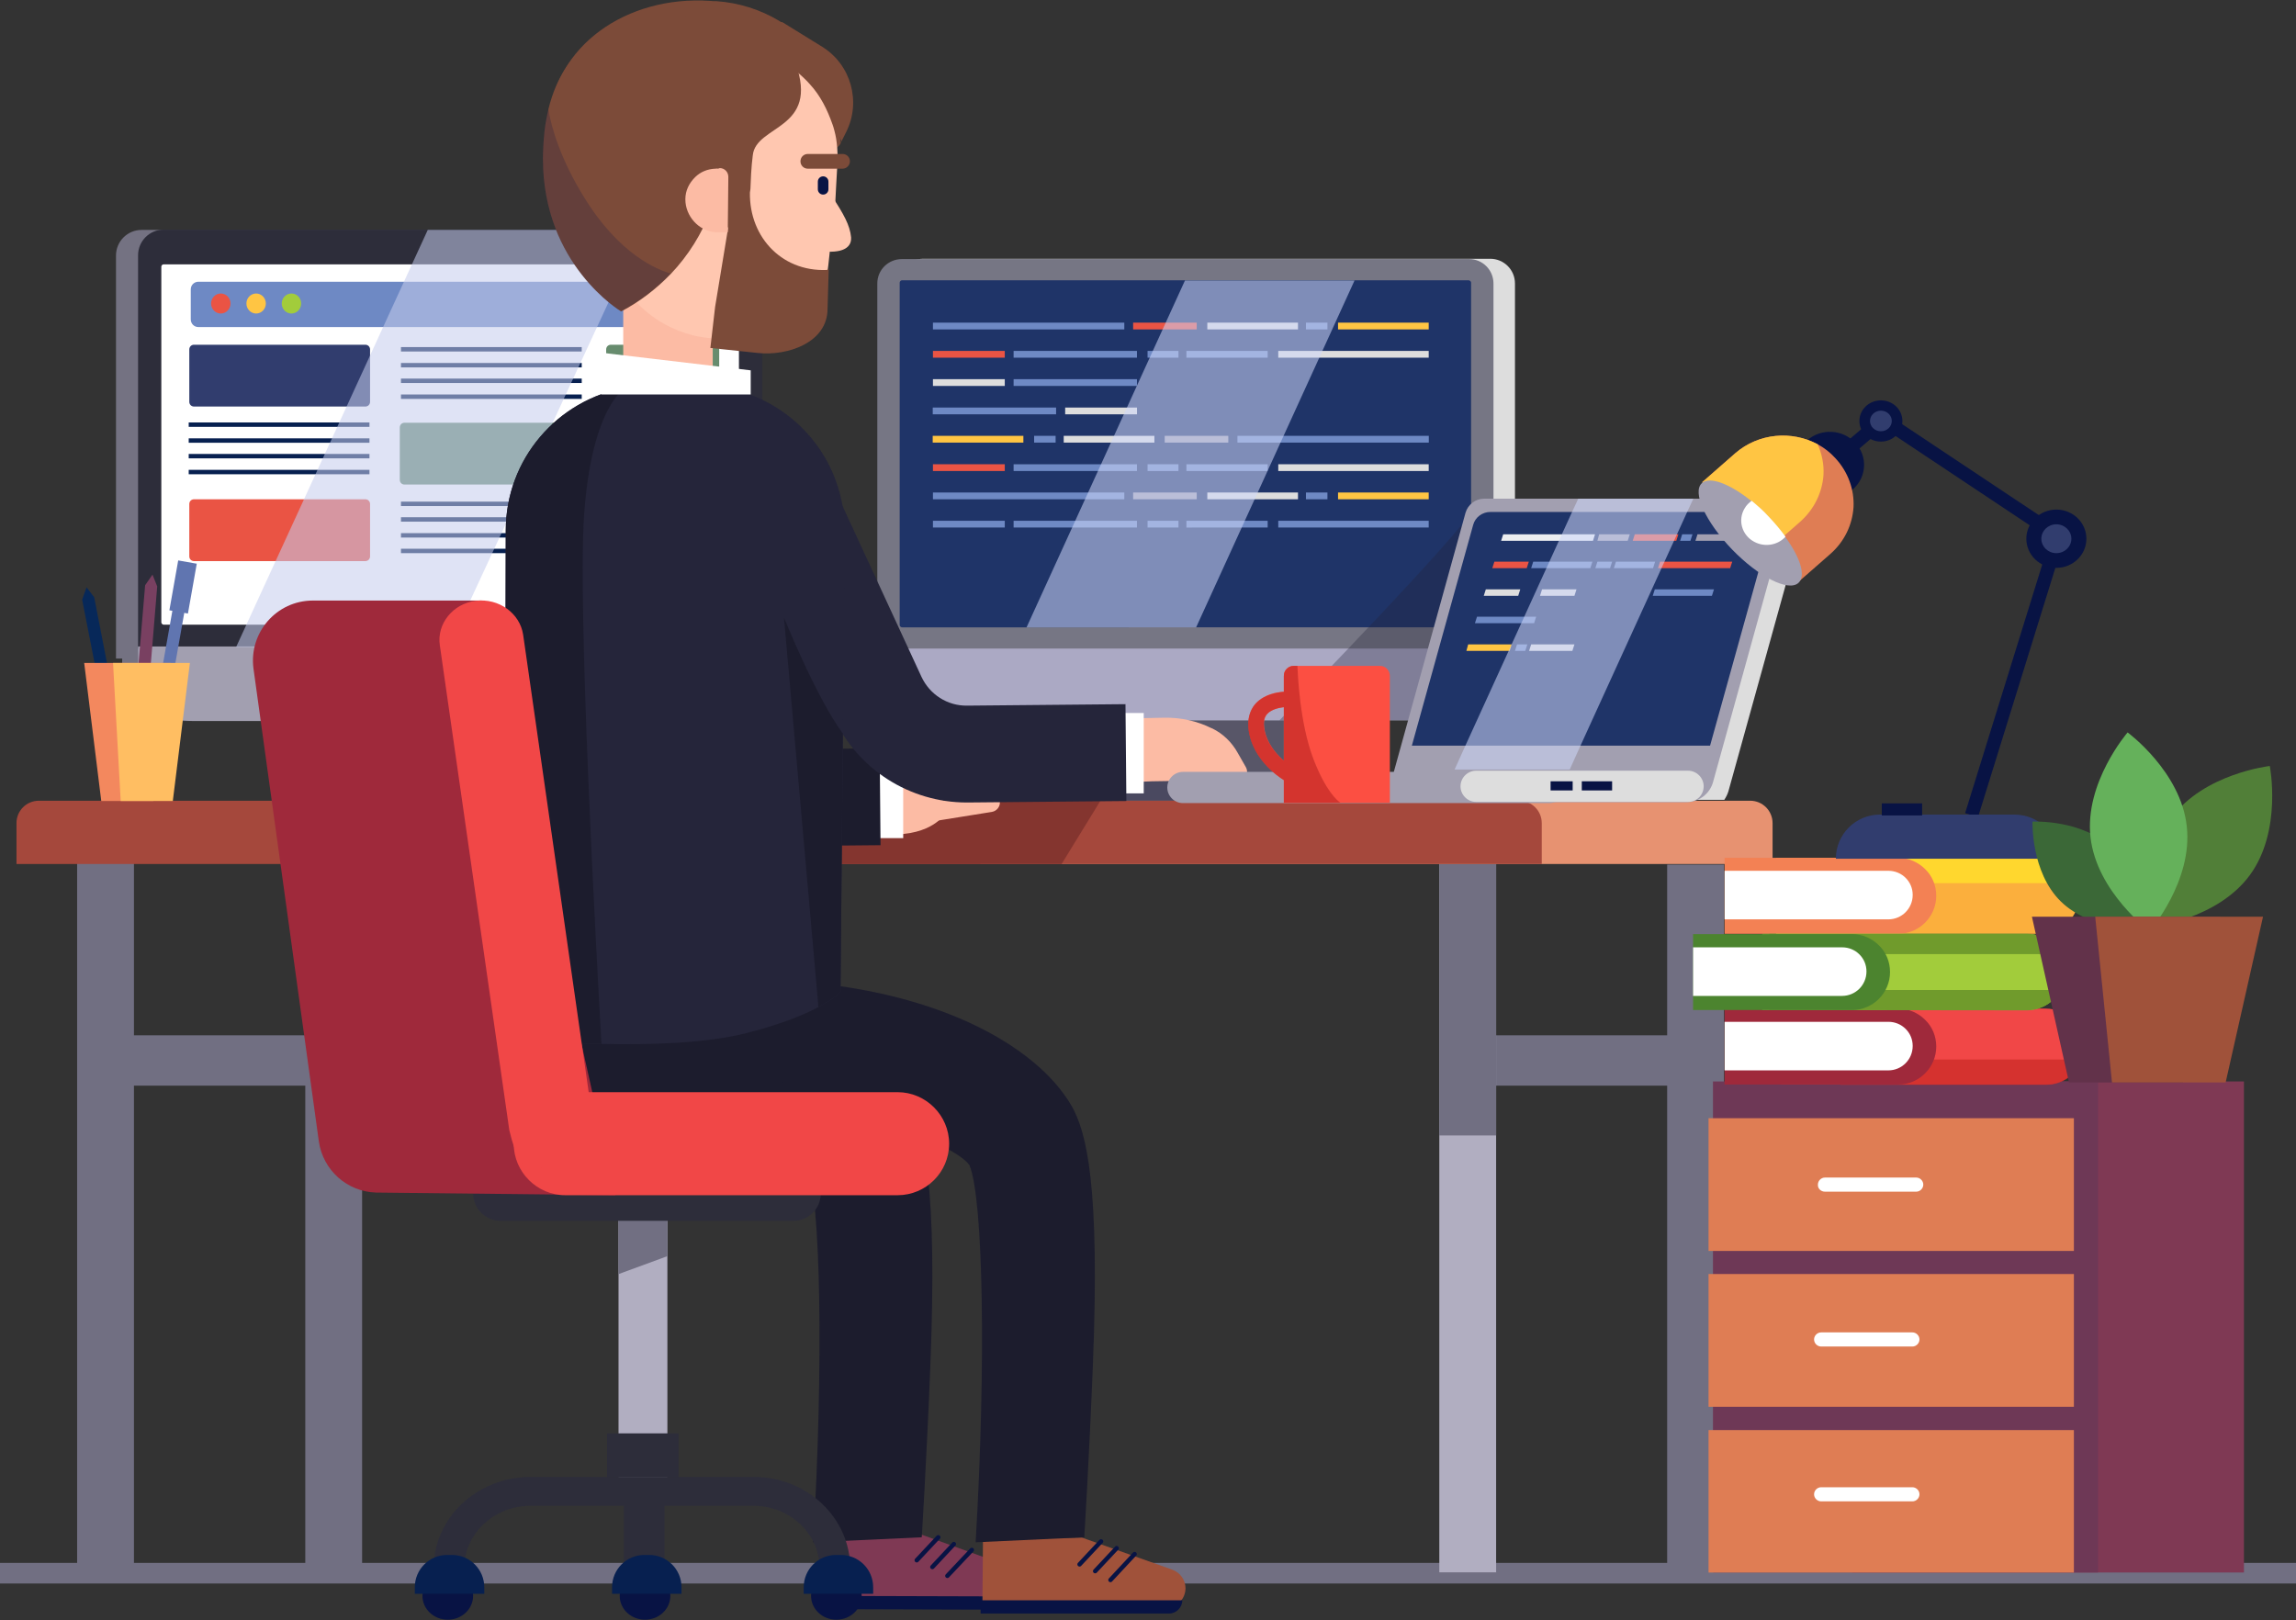 <svg id="coder" xmlns="http://www.w3.org/2000/svg" viewBox="0 0 779.9 550.3">
  <rect x="0" y="0" width="779.9" height="550.3" fill="#333333" stroke="none"/>
  <style>
    .sa1{fill:#072050}.sa2{fill:#747282}.sa3{fill:#2d2d3a}.sa4{fill:#fff}.sa5{fill:#a29fb0}.sa6{fill:#6e89c4}.sa7{fill:#ea5444}.sa8{fill:#ffc543}.sa9{fill:#a2cc3b}.sa10{fill:#313d6e}.sa11{fill:#678c6e}.sa13{fill:#7c4b39}.sa14{fill:#fcbba4}.sa15{fill:#ffc7b0}.sa16{fill:#081344}.sa18{fill:#716f82}.sa19{fill:#b1aec1}.sa21{fill:#ddd}.sa23{fill:#1f3468}.sa29{fill:#7f3954}.sa31{fill:#df7d54}.sa32{fill:none;stroke:#081344;stroke-width:1.493;stroke-linecap:round;stroke-miterlimit:10}.sa33{fill:#1c1c2d}.sa34{fill:#a0523a}.sa35{fill:#25253a}.sa36{fill:#9f293b}.sa37{fill:#f14747}.sa40{opacity:.55;fill:#cdd6f9}.sa42{opacity:.79;fill:#ce2d29}.sa43{fill:#6075b0}.sa51{fill:#709b2c}
  </style>
  <path fill="none" stroke="#716f82" stroke-width="7" stroke-miterlimit="10" d="M0 534.4h779.9"/>
  <path transform="rotate(-180 145.944 202.453)" class="sa1" d="M112.9 131.3H179v142.2h-66.1z"/>
  <path class="sa2" d="M39.4 223.7h212V86.8c0-4.8-3.9-8.7-8.7-8.7H48.1c-4.8 0-8.7 3.9-8.7 8.7v136.9z"/>
  <path class="sa2" d="M59.8 244.9h175.4c10.1 0 18.3-8.2 18.3-18.3v-7h-212v7c0 10.1 8.2 18.3 18.3 18.3z"/>
  <path class="sa3" d="M258.9 86.7v136.9l-52-.8-54.5-.9-17.2-.3-55-.9-33.3-.5V86.7c0-4.8 3.9-8.7 8.7-8.7h194.7c4.7.1 8.6 4 8.6 8.7z"/>
  <path class="sa4" d="M54.8 90.6v120.8c0 .4.4.8.8.8h194.6c.4 0 .8-.4.8-.8V90.6c0-.4-.4-.8-.8-.8H55.6c-.5 0-.8.4-.8.8z"/>
  <path class="sa5" d="M65.2 244.9h175.4c10.1 0 18.3-8.2 18.3-18.3v-7h-212v7c0 10.1 8.2 18.3 18.3 18.3zM111.2 274.1h88.6c2.7 0 4.9-2.2 4.9-4.9s-2.2-4.9-4.9-4.9h-88.6c-2.7 0-4.9 2.2-4.9 4.9s2.2 4.9 4.9 4.9z"/>
  <path class="sa6" d="M241.7 111.1H67.4c-1.5 0-2.6-1.2-2.6-2.6V98.3c0-1.5 1.2-2.6 2.6-2.6h174.3c1.5 0 2.6 1.2 2.6 2.6v10.2c0 1.4-1.2 2.6-2.6 2.6z"/>
  <ellipse class="sa7" cx="75" cy="103.1" rx="3.3" ry="3.4"/>
  <ellipse class="sa8" cx="87" cy="103.1" rx="3.3" ry="3.4"/>
  <ellipse class="sa9" cx="99" cy="103.1" rx="3.3" ry="3.4"/>
  <path class="sa10" d="M124.1 138.1H65.9c-.9 0-1.6-.7-1.6-1.6v-17.8c0-.9.7-1.6 1.6-1.6h58.2c.9 0 1.6.7 1.6 1.6v17.8c0 .9-.7 1.6-1.6 1.6z"/>
  <path class="sa11" d="M195.6 164.6h-58.2c-.9 0-1.6-.7-1.6-1.6v-17.8c0-.9.7-1.6 1.6-1.6h58.2c.9 0 1.6.7 1.6 1.6V163c0 .9-.7 1.6-1.6 1.6zM242.7 138.1h-35.2c-.9 0-1.6-.7-1.6-1.6v-17.8c0-.9.7-1.6 1.6-1.6h35.2c.9 0 1.6.7 1.6 1.6v17.8c0 .9-.7 1.6-1.6 1.6z"/>
  <path class="sa7" d="M242.7 165h-35.2c-.9 0-1.6-.7-1.6-1.6v-17.8c0-.9.7-1.6 1.6-1.6h35.2c.9 0 1.6.7 1.6 1.6v17.8c0 .9-.7 1.6-1.6 1.6z"/>
  <path class="sa1" d="M136.2 134h61.4v1.5h-61.4zM136.2 128.6h61.4v1.5h-61.4zM136.2 123.3h61.4v1.5h-61.4zM136.2 117.9h61.4v1.5h-61.4z"/>
  <path class="sa7" d="M124.1 190.6H65.9c-.9 0-1.6-.7-1.6-1.6v-17.8c0-.9.7-1.6 1.6-1.6h58.2c.9 0 1.6.7 1.6 1.6V189c0 .9-.7 1.6-1.6 1.6z"/>
  <g>
    <path class="sa1" d="M136.2 186.4h61.4v1.5h-61.4zM136.2 181.1h61.4v1.5h-61.4zM136.2 175.7h61.4v1.5h-61.4zM136.2 170.4h61.4v1.5h-61.4z"/>
  </g>
  <g>
    <path class="sa1" d="M64.1 159.6h61.4v1.5H64.1zM64.1 154.2h61.4v1.5H64.1zM64.1 148.9h61.4v1.5H64.1zM64.1 143.5h61.4v1.5H64.1z"/>
  </g>
  <path opacity=".55" fill="#c5cbed" d="M218.1 78.1l-65.7 141.7H80.2l65.1-141.7z"/>
  <g>
    <path class="sa13" d="M265.7 7.5l13.6 8.4c9.8 6.1 13.3 18.7 8.1 29l-1.6 3.2c.5-.5-20.8-40.4-20.8-40.4"/>
    <path class="sa14" d="M230.4 137.4h-7c-6.4 0-11.7-5.3-11.7-11.7v-33c0-6.4 5.3-11.7 11.7-11.7h7c6.4 0 11.7 5.3 11.7 11.7v33c0 6.4-5.3 11.7-11.7 11.7z"/>
    <path class="sa13" d="M285.6 48.2c.3 2.7-12.1 7.2-12.3 10l2 5.6c-15.3-5.5-1.8 2.9-1.8 2.9-4.5 13.5-3 20.9-15.9 26.1-6.5 2.6-13.6 3.7-21 3.2-9.9-.7-18.7 2.4-25.9-1-1.5-.7-2.9-1.7-4.2-3-2.5-2.5-4.8-5.3-6.7-8.3l-2.1-3.6c-3.9-7.6-11.9-29.7-11.3-38.8 1.8-25.7 26.4-42.9 54.8-41 .7.1 1.4.1 2.2.1 15.3 1.1 28.4 9.2 36.4 21 .4.6.8 1.3 1.2 1.9 2.3 3.7 3.5 19.8 3.5 19.8.5 1.6.8 3.3 1.1 5.1z"/>
    <path class="sa15" d="M284.4 56.4l-.4 7.1-.6 11.7-1 4.1c-.1 1.8-1 11.5-1.4 13.3-3.2 16.6-14.1 20.1-31 22.2-.5.1-1 .1-1.5.1-1.8.2-3.6.2-5.5.1-1.8-.1-3.6-.3-5.3-.6-3.4-.6-6.6-1.7-9.6-3.1-7.5-3.5-13.6-9.3-17.6-16.3-3-5.3-4.8-11.4-5-17.8v-1.3-3.2l.2-3.3.6-11.5v-.1l.1-2.1.1-1.7.1-1.5v-.4c.2-2.7.7-5.2 1.5-7.7.5-1.7 1.2-3.4 1.9-5 .1-.3.2-.5.3-.7.6-1.3 1.3-2.6 2-3.9 2.8-4.8 6.7-8.9 11.2-12 .9-.6 1.8-1.3 2.8-1.8 6.6-3.9 14.3-5.9 22.5-5.5 6.8.4 11.8 2.4 17.3 5.7 3.3 2 6.3 4.4 8.9 7.3 3.7 4 6 8.7 7.8 13.8l.3.9c.5 1.7.9 3.4 1.1 5.2.3 2.4.4 5.2.2 8z"/>
    <path class="sa13" d="M270.2 21.4c8.3 22.8-13.5 20.9-14.5 31.4-.1 1.2-.5 2.9-.8 11.5l-1.7 5.4c-.5 1.7-2 2.8-3.8 2.8-2.2 0-3.9-1.8-3.9-3.9v-.1l.2-8.5-4.2 11.3c-3.1 8.1-7.7 15.5-13.6 21.7-4.9 5.1-10.6 9.5-16.9 12.8 0 0-26.6-15.8-26.6-51.9 0-2.9.2-5.9.5-9 .3-2.8.8-5.4 1.4-7.9 11-44.8 66.1-29.5 71.4-27.5 5.5 2 12.5 11.9 12.5 11.9z"/>
    <path class="sa15" d="M289.1 80.6v.6c-.1 2.5-2.2 4.4-7.5 4.3l.7-19.3c4.3 6.5 6.4 10.3 6.8 14.4z"/>
    <path class="sa13" d="M286.2 57.3h-11.8c-1.4 0-2.5-1.1-2.5-2.5s1.1-2.5 2.5-2.5h11.8c1.4 0 2.5 1.1 2.5 2.5 0 1.3-1.1 2.5-2.5 2.5z"/>
    <path class="sa16" d="M279.6 66.1c-1 0-1.8-.8-1.8-1.8v-2.6c0-1 .8-1.8 1.8-1.8s1.8.8 1.8 1.8v2.6c0 1-.8 1.8-1.8 1.8z"/>
    <path d="M227.8 92.9c-4.9 5.1-10.6 9.5-16.9 12.8 0 0-26.6-15.8-26.6-51.9 0-2.9.2-5.9.5-9 .3-2.8.8-5.4 1.4-7.9 1.2 6.9 4.3 17.3 12.2 30.1 12 19.6 25.1 24.7 29.4 25.9z" opacity=".2" fill="#081344"/>
    <path class="sa13" d="M281.5 91.4l-.4 13.5c0 11.5-13.6 16.1-23.7 15l-16.1-1.7 1.6-13.9 4.4-26.7-7.1-19.9 14.6 6.1c-1.1 15.8 10.2 28.6 26.1 27.9l.6-.3z"/>
    <path class="sa14" d="M244.5 57.1c1.6 0 2.9 1.3 2.9 3l-.1 10-.1 8.8h-4.1c-5.8-.4-10.3-5.5-10.3-11.2 0-3 1.3-5.5 3.3-7.5 1.8-1.8 4.2-2.8 6.9-2.9.3 0 .6-.1.9 0l.6-.2z"/>
    <path transform="rotate(-180 187.378 358.85)" class="sa16" d="M141.1 350.3h92.6v17.1h-92.6z"/>
    <path class="sa10" d="M109.5 509.6v6.5"/>
    <path transform="rotate(-180 537.567 360.292)" class="sa18" d="M495.2 351.8H580v17.1h-84.8z"/>
    <path class="sa18" d="M566.3 293.7h19.3v240.5h-19.3z"/>
    <path class="sa19" d="M488.9 292.2h19.3v241.9h-19.3z"/>
    <path class="sa18" d="M488.9 282.5h19.3v103.2h-19.3z"/>
    <path transform="rotate(-180 74.9 360.292)" class="sa18" d="M32.5 351.8h84.8v17.1H32.5z"/>
    <path class="sa18" d="M103.7 293.7H123v240.5h-19.3zM26.2 292.2h19.3v241.9H26.2z"/>
    <path fill="#585668" d="M383.1 132.2h63.7v137h-63.7z"/>
    <path class="sa21" d="M514.5 224.1H305.2V96.3c0-4.6 3.7-8.4 8.4-8.4h192.6c4.6 0 8.4 3.7 8.4 8.4v127.8z"/>
    <path class="sa21" d="M494.9 244.6h-174c-9.7 0-17.6-7.9-17.6-17.6v-6.8h209.3v6.8c-.1 9.7-8 17.6-17.7 17.6z"/>
    <path d="M507.3 96.3v127.8H298V96.3c0-4.6 3.7-8.3 8.4-8.3H499c4.6 0 8.3 3.7 8.3 8.3z" fill="#767684"/>
    <path class="sa23" d="M499.7 96v116.3c0 .4-.4.8-.8.8H306.4c-.4 0-.8-.4-.8-.8V96c0-.4.4-.8.8-.8h192.5c.4.1.8.4.8.8z"/>
    <path d="M507.3 220.2v6.8c0 7.1-4.2 13.2-10.2 16-2.3 1.1-4.8 1.7-7.5 1.7h-174c-9.7 0-17.6-7.9-17.6-17.6v-6.8h209.3z" fill="#aba9c4"/>
    <g id="monitor-one-code">
      <path class="sa6" d="M316.9 109.6h65v2.3h-65z"/>
      <path class="sa21" d="M410.1 109.6h30.8v2.3h-30.8z"/>
      <path class="sa8" d="M454.5 109.6h30.8v2.3h-30.8z"/>
      <path class="sa6" d="M443.6 109.6h7.3v2.3h-7.3z"/>
      <path class="sa7" d="M384.9 109.6h21.6v2.3h-21.6z"/>
      <path class="sa6" d="M316.9 167.3h65v2.3h-65z"/>
      <path class="sa21" d="M410.1 167.3h30.8v2.3h-30.8z"/>
      <path class="sa8" d="M454.5 167.3h30.8v2.3h-30.8z"/>
      <path class="sa6" d="M443.6 167.3h7.3v2.3h-7.3z"/>
      <path class="sa5" d="M384.9 167.3h21.6v2.3h-21.6z"/>
      <g>
        <path transform="rotate(-180 452.815 149.174)" class="sa6" d="M420.3 148h65v2.3h-65z"/>
        <path transform="rotate(-180 376.711 149.174)" class="sa21" d="M361.3 148h30.8v2.3h-30.8z"/>
        <path transform="rotate(-180 332.259 149.174)" class="sa8" d="M316.9 148h30.8v2.3h-30.8z"/>
        <path transform="rotate(-180 354.935 149.174)" class="sa6" d="M351.3 148h7.3v2.3h-7.3z"/>
        <path transform="rotate(-180 406.462 149.174)" class="sa5" d="M395.7 148h21.6v2.3h-21.6z"/>
      </g>
      <g>
        <path class="sa7" d="M316.9 119.2h24.4v2.3h-24.4z"/>
        <path class="sa6" d="M389.8 119.2h10.5v2.3h-10.5z"/>
        <path class="sa21" d="M434.2 119.2h51.1v2.3h-51.1z"/>
        <path class="sa6" d="M403 119.2h27.6v2.3H403zM344.3 119.2h41.9v2.3h-41.9z"/>
      </g>
      <g>
        <path class="sa6" d="M316.9 176.9h24.4v2.3h-24.4zM389.8 176.9h10.5v2.3h-10.5zM434.2 176.9h51.1v2.3h-51.1zM403 176.9h27.6v2.3H403zM344.3 176.9h41.9v2.3h-41.9z"/>
      </g>
      <g>
        <path class="sa7" d="M316.9 157.7h24.4v2.3h-24.4z"/>
        <path class="sa6" d="M389.8 157.7h10.5v2.3h-10.5z"/>
        <path class="sa21" d="M434.2 157.7h51.1v2.3h-51.1z"/>
        <path class="sa6" d="M403 157.7h27.6v2.3H403zM344.3 157.7h41.9v2.3h-41.9z"/>
      </g>
      <g>
        <path class="sa21" d="M316.9 128.8h24.4v2.3h-24.4z"/>
        <path class="sa6" d="M344.3 128.8h41.9v2.3h-41.9z"/>
      </g>
      <g>
        <path transform="rotate(-180 374.007 139.57)" class="sa21" d="M361.8 138.4h24.4v2.3h-24.4z"/>
        <path transform="rotate(-180 337.816 139.57)" class="sa6" d="M316.9 138.4h41.9v2.3h-41.9z"/>
      </g>
    </g>
    <path d="M445.3 272.7H360c-2.6 0-4.7-2.1-4.7-4.7s2.1-4.7 4.7-4.7h85.3c2.6 0 4.7 2.1 4.7 4.7.1 2.6-2 4.7-4.7 4.7z" fill="#4a4960"/>
    <path d="M602.1 293.5H333v-13.9c0-4.2 3.4-7.6 7.6-7.6h253.9c4.2 0 7.6 3.4 7.6 7.6v13.9z" fill="#e79271"/>
    <g>
      <path d="M523.7 279.6v13.9H5.6v-13.9c0-4.2 3.4-7.6 7.6-7.6H516c4.3 0 7.7 3.4 7.7 7.6z" fill="#a5483c"/>
      <path d="M373.8 272c-4.1 6.7-9 14.7-13.2 21.5H233.8l1.7-21.5h138.3z" fill="#84352f"/>
    </g>
    <g>
      <path transform="rotate(-180 695.61 450.73)" class="sa29" d="M629 367.3h133.1v166.8H629z"/>
      <path transform="rotate(-180 647.279 450.73)" fill="#6e3856" d="M581.9 367.3h130.8v166.8H581.9z"/>
      <path transform="rotate(-180 642.426 402.37)" class="sa31" d="M580.4 379.8h124.1v45.1H580.4z"/>
      <path transform="rotate(-180 642.426 455.335)" class="sa31" d="M580.4 432.8h124.1v45.1H580.4z"/>
      <path transform="rotate(-180 642.426 509.94)" class="sa31" d="M580.4 485.7h124.1v48.4H580.4z"/>
      <g>
        <path class="sa4" d="M619.9 404.8h31c1.3 0 2.4-1.1 2.4-2.4 0-1.3-1.1-2.4-2.4-2.4h-31c-1.3 0-2.4 1.1-2.4 2.4-.1 1.3 1 2.4 2.4 2.4zM618.6 457.4h31c1.3 0 2.4-1.1 2.4-2.4 0-1.3-1.1-2.4-2.4-2.4h-31c-1.3 0-2.4 1.1-2.4 2.4 0 1.3 1.1 2.4 2.4 2.4zM618.6 510h31c1.3 0 2.4-1.1 2.4-2.4 0-1.3-1.1-2.4-2.4-2.4h-31c-1.3 0-2.4 1.1-2.4 2.4 0 1.3 1.1 2.4 2.4 2.4z"/>
      </g>
    </g>
    <g>
      <path class="sa29" d="M278.3 544.4l62.2.7c3.7 0 6.7-2.9 6.8-6.6 0-2.9-1.7-5.4-4.4-6.4L312.2 521l-33.6.5-.3 22.9z"/>
      <path class="sa16" d="M341.7 546.8l-63-.2v-4.5l67.5.2c0 2.4-2 4.5-4.5 4.5z"/>
      <path class="sa32" d="M311.4 530l7.3-7.8M316.7 532.3l7.3-7.8M321.8 535.3l8.3-8.8"/>
      <path class="sa33" d="M276.2 523.9c3.6-60.7 2.6-116.8-2.1-128.1-4.8-7.1-42.6-22.3-80.4-24l17.7-38.6c49.5 2.5 84.9 21.1 97.3 42.3 5.2 9 9.8 27 7.3 88.9-1.3 32.4-2.9 57.8-2.9 57.8l-36.9 1.7z"/>
      <path class="sa34" d="M333.7 545.9l62.2.4c3.7 0 6.7-3 6.8-6.7 0-2.9-1.8-5.4-4.5-6.4l-30.7-10.9-33.6.6-.2 23z"/>
      <path class="sa16" d="M397.1 548.1h-64v-4.5h68.5c0 2.4-2 4.5-4.5 4.5z"/>
      <path class="sa32" d="M366.7 531.4l7.3-7.8M372 533.7l7.3-7.8M377.2 536.7l8.2-8.8"/>
      <path class="sa33" d="M331.4 523.9c3.6-60.7 2.6-116.8-2.1-128.1-4.8-7.1-42.6-22.3-80.4-24l17.7-38.6c49.5 2.5 84.9 21.1 97.3 42.3 5.2 9 9.8 27 7.3 88.9-1.3 32.4-2.9 57.8-2.9 57.8l-36.9 1.7z"/>
      <path class="sa33" d="M278.2 344.3c0 6.8-2.4 13-6.4 17.9-5.1 6.2-12.9 10.2-21.7 10.2h-47.2c-1.4 0-2.8-.1-4.1-.3-3.5-.5-6.7-1.6-9.6-3.3l-1.5-.9c-7.7-5-12.8-13.7-12.8-23.5l.9-15 101.7-.9.7 15.8z"/>
      <path class="sa14" d="M310.6 264.3l24.3-3.9c1.8-.3 3-2 2.7-3.7-.3-1.8-2-3-3.7-2.7l-24.3 3.9c-1.8.3-3 2-2.7 3.7.3 1.8 1.9 3 3.7 2.7zM318.4 270.9l19.5-3.1c1.8-.3 3-2 2.7-3.7-.3-1.8-2-3-3.7-2.7l-19.5 3.1c-1.8.3-3 2-2.7 3.7.2 1.8 1.9 3 3.7 2.7zM313.8 279.5l23.1-3.7c1.8-.3 3-2 2.7-3.7-.3-1.8-2-3-3.7-2.7l-23.1 3.7c-1.8.3-3 2-2.7 3.7.3 1.7 2 2.9 3.7 2.7z"/>
      <path class="sa14" d="M321.1 258.1c-.3 0-3.2 0-6.5-.1-5.6-.1-11.1 1.1-16.1 3.6l-9.6 4.7s5.5 16.3 6.3 16.4c18.5 3.3 24.8-5.1 24.8-5.1l1.1-19.5z"/>
      <path class="sa4" d="M298.6 258h8.2v26.7h-8.2z"/>
      <path class="sa33" d="M244.8 287.6c-19.4 0-37.1-11.3-45.2-28.9l-.4-.9-25.3-77.4 31.2-10.2 24.7 75.4c2.9 5.6 8.8 9.2 15.2 9.1l53.8-.5.3 32.9-53.8.5h-.5z"/>
      <g id="arm">
        <path class="sa14" d="M420.4 255.7c-2-3.6-5-6.5-8.7-8.3h-.1c-5-2.5-10.5-3.7-16.1-3.6l-10.7.2s-2.7 23.2-2.6 22.4c.3-1.5 26.1-1.1 38-.9 2.6.1 4.2-2.7 3-4.9l-2.8-4.9z"/>
        <path class="sa4" d="M378.3 242.2h10.2v27.3h-10.2z"/>
        <path class="sa35" d="M328.4 272.6c-19.4 0-37.1-11.3-45.2-28.9l-36.5-79 29.8-13.8 36.5 79c2.8 6 8.8 9.9 15.5 9.8l53.8-.5.3 32.9-53.8.5h-.4z"/>
        <path class="sa5" d="M526.3 272.8H401.8c-2.9 0-5.3-2.4-5.3-5.3s2.4-5.3 5.3-5.3h124.4c2.9 0 5.3 2.4 5.3 5.3.1 2.9-2.3 5.3-5.2 5.3z"/>
      </g>
      <path class="sa35" d="M286.9 180.2l-.6 69-.8 87.8s-1.9 2.1-7.5 5.1c-4.9 2.6-12.6 5.8-24.3 8.8-13.7 3.5-32.9 4.1-49.4 3.7-18.1-.4-32.9-2-32.9-2l.4-172.4c0-24.3 17.6-44.4 40.7-48.5 2.8-.5 5.6-.7 8.6-.7h16.6c27.2 0 49.2 22 49.2 49.2z"/>
      <g>
        <path class="sa19" d="M210.1 406.5h16.6v95.4h-16.6z"/>
        <path class="sa18" d="M210.1 411.9v20.9l16.6-6.1v-14.1c-4.1-.2-12.1-.5-16.6-.7z"/>
        <path class="sa3" d="M269.5 414.7H170c-5.1 0-9.3-4.2-9.3-9.3 0-5.1 4.2-9.3 9.3-9.3h99.5c5.1 0 9.3 4.2 9.3 9.3 0 5.2-4.2 9.3-9.3 9.3zM288.8 532.7h-10.4c0-11.7-10.1-21.2-22.5-21.2h-75.7c-12.4 0-22.5 9.5-22.5 21.2h-10.4c0-17.1 14.8-31 32.9-31h75.7c18.2-.1 32.9 13.9 32.9 31z"/>
        <path class="sa3" d="M206.2 486.9h24.3v14.9h-24.3z"/>
        <ellipse class="sa16" cx="152.1" cy="542.1" rx="8.6" ry="8.1"/>
        <path class="sa1" d="M164.5 541.4h-23.6v-2.2c0-6.1 4.9-11 11-11h1.6c6.1 0 11 4.9 11 11v2.2z"/>
        <ellipse class="sa16" cx="284.1" cy="542.1" rx="8.6" ry="8.1"/>
        <path class="sa1" d="M296.6 541.4H273v-2.2c0-6.1 4.9-11 11-11h1.6c6.1 0 11 4.9 11 11v2.2z"/>
        <path class="sa3" d="M211.9 504.7h13.8v29.4h-13.8z"/>
        <g>
          <ellipse class="sa16" cx="219.1" cy="542.1" rx="8.6" ry="8.1"/>
          <path class="sa1" d="M231.5 541.4h-23.6v-2.2c0-6.1 4.9-11 11-11h1.6c6.1 0 11 4.9 11 11v2.2z"/>
        </g>
      </g>
      <path class="sa36" d="M86.1 227.1l22.2 160.6c1.4 9.8 9.6 17.1 19.4 17.4l81.3.9-45.1-202h-57.6c-12.4 0-21.8 10.9-20.2 23.1z"/>
      <path class="sa37" d="M304.9 406H192c-9.6 0-17.5-7.9-17.5-17.5S182.4 371 192 371h112.9c9.6 0 17.5 7.9 17.5 17.5 0 9.7-7.9 17.5-17.5 17.5z"/>
      <path class="sa33" d="M198.4 175c-2.2 31.7 4 145.9 5.9 179.6-18.1-.4-32.9-2-32.9-2l.4-172.4c0-24.3 17.6-44.4 40.7-48.5 0 0-11.5 6-14.1 43.3z"/>
      <path class="sa4" d="M255 134h-50.8v-14.2l50.8 6z"/>
      <path class="sa37" d="M173 383.9l-23.6-164.7c-1.1-7.3 4.5-14.2 12.2-15.1 7.8-1 15 4.2 16.1 11.5l23.6 164.7c1.1 7.3-4.5 14.2-12.2 15.1-7.8 1.1-11.8 6.6-16.1-11.5z"/>
      <path class="sa33" d="M286.3 249.2l-.8 87.8s-1.9 2.1-7.5 5.1l-11.7-132.3c0-.1 10.7 26.7 20 39.4z"/>
    </g>
    <path d="M507 187.8l-5.8 32.5-4.1 22.7c-2.3 1.1-4.8 1.7-7.5 1.7h-55c5.2-5.4 14-14.5 23.4-24.4 14.7-15.4 31-32.9 38.3-41.8l10.7 9.3z" opacity=".32" fill="#25253a"/>
  </g>
  <g>
    <path class="sa21" d="M476.8 271.7h108.9c.6-.9 1.1-1.9 1.4-2.9l24.4-87.9c1.2-4.2-2-8.3-6.3-8.3h-95.8c-3 0-5.5 2-6.3 4.8l-26.3 94.3z"/>
    <path class="sa5" d="M606.2 177.8l-24.3 87.8c-1.1 4.1-4.9 6.9-9.1 6.9H470.6l27.2-98.3c.8-2.8 3.4-4.8 6.3-4.8h95.7c4.4 0 7.5 4.2 6.4 8.4z"/>
    <path class="sa23" d="M600.8 181.6l-19.9 71.6-4.2 15H475.4l4.2-15 20.8-74.9c.7-2.6 3.1-4.4 5.9-4.4H595c3.9 0 6.9 3.9 5.8 7.7z"/>
    <g id="monitor-two-code">
      <path fill="#eceef0" d="M541.1 183.7h-31.2l.7-2.2h31.2z"/>
      <path class="sa7" d="M569.4 183.7h-14.8l.7-2.2h14.8z"/>
      <path class="sa5" d="M590.7 183.7h-14.8l.7-2.2h14.8z"/>
      <path class="sa6" d="M574.2 183.7h-3.5l.7-2.2h3.5z"/>
      <path class="sa5" d="M552.9 183.7h-10.3l.6-2.2h10.4z"/>
      <path class="sa21" d="M519.4 221.1h14.7l.7-2.2h-14.7z"/>
      <path class="sa8" d="M498.1 221.1h14.7l.7-2.2h-14.8z"/>
      <path class="sa6" d="M514.6 221.1h3.5l.7-2.2h-3.5z"/>
      <path class="sa7" d="M518.6 193h-11.7l.7-2.2h11.7z"/>
      <path class="sa6" d="M546.9 193h-5l.7-2.2h5z"/>
      <path class="sa7" d="M587.7 193h-24.5l.7-2.2h24.5z"/>
      <path class="sa6" d="M561.5 193h-13.3l.7-2.2h13.3zM540.2 193h-20.1l.7-2.2h20.1z"/>
      <path class="sa21" d="M515.7 202.4H504l.7-2.2h11.7zM534.8 202.4h-11.7l.7-2.2h11.7z"/>
      <path class="sa6" d="M581.5 202.4h-20.1l.7-2.2h20.1z"/>
      <path class="sa6" d="M501 211.7h20.1l.7-2.2h-20.1z"/>
    </g>
    <path class="sa5" d="M582.2 253.3l-4.3 15H474.1l4.2-15z"/>
    <path class="sa40" d="M575.2 169.4l-2.1 4.5-36.2 79.3-3.7 8.2h-39.1l3.7-8.2 36.2-79.3 2.1-4.5zM460.1 95.3l-53.8 117.8h-57.6l53.8-117.8z"/>
    <g>
      <path class="sa21" d="M573.4 272.4h-72c-2.9 0-5.3-2.4-5.3-5.3s2.4-5.3 5.3-5.3h72c2.9 0 5.3 2.4 5.3 5.3s-2.3 5.3-5.3 5.3z"/>
      <path class="sa16" d="M537.3 265.4h10.3v3.1h-10.3zM526.7 265.4h7.5v3.1h-7.5z"/>
    </g>
  </g>
  <g>
    <path d="M472.1 229.6v43.1h-36v-43.1c0-1.9 1.5-3.4 3.4-3.4h29.1c2-.1 3.5 1.5 3.5 3.4z" fill="#fc4f42"/>
    <path class="sa7" d="M436.6 265.3c-.5-.3-11.5-6.7-12.5-18.1-.4-4.3 1.3-7 2.7-8.5 4-4.1 10.5-3.8 11.3-3.8l-.3 5.3c-1.3-.1-5.3.2-7.2 2.2-1 1-1.4 2.5-1.2 4.4.8 8.6 9.8 13.9 9.9 14l-2.7 4.5z"/>
    <path class="sa7" d="M455.3 272.7h-19.2v-43.1c0-1.9 1.5-3.4 3.4-3.4h1.2c.1 2.2.7 19.4 5.5 31.8 4.2 10.7 7.9 13.9 9.1 14.7z"/>
    <path class="sa42" d="M424 247.2c.9 10.2 9.9 16.5 12.1 17.8v7.7h19.2c-1.1-.8-4.9-3.9-9.1-14.7-4.8-12.4-5.4-29.6-5.5-31.8h-1.2c-1.9 0-3.4 1.5-3.4 3.4v5.4c-2.4.2-6.5.9-9.4 3.8-1.4 1.4-3 4.1-2.7 8.4zm6.5-4.8c1.4-1.4 3.8-2 5.6-2.2v18.2c-2.7-2.3-6.3-6.4-6.8-11.7-.2-1.8.2-3.3 1.2-4.3z"/>
  </g>
  <g>
    <path transform="rotate(10.035 58.38 220.38)" class="sa43" d="M56.3 191.9h4.1V249h-4.1z"/>
    <path transform="rotate(10.035 62.219 199.314)" class="sa43" d="M59 190.8h6.4V208H59z"/>
    <path fill="#794061" d="M48.7 256.1l-4.2-.3 4.8-57 2.5-3.6 1.6 4z"/>
    <path fill="#072859" d="M42.9 259l-4 .8-11-56.1 1.5-4.2 2.6 3.4z"/>
    <g>
      <path fill="#f3885e" d="M52.1 272.1H34.4l-5.8-46.9h29.3z"/>
      <path fill="#ffbe62" d="M58.7 272.1H41l-2.6-46.9h26.1z"/>
    </g>
  </g>
  <g>
    <path class="sa37" d="M605 342.6v25.8h90c5.6 0 10.4-3.6 12.1-8.6.5-1.3.7-2.8.7-4.3 0-3.5-1.4-6.8-3.8-9.1-2.3-2.3-5.6-3.8-9.1-3.8H605z"/>
    <path class="sa42" d="M625.2 359.9v8.6h69.9c5.6 0 10.4-3.6 12.1-8.6h-82z"/>
    <path class="sa36" d="M585.8 342.6v25.8h59c7.1 0 12.9-5.8 12.9-12.9 0-3.6-1.4-6.8-3.8-9.1-2.3-2.3-5.6-3.8-9.1-3.8h-59z"/>
    <path class="sa4" d="M585.8 347.1v16.5h55.6c4.6 0 8.3-3.7 8.3-8.3 0-2.3-.9-4.3-2.4-5.8s-3.6-2.4-5.8-2.4h-55.7z"/>
    <g>
      <path d="M603.3 291.4v25.8h90c7.1 0 12.9-5.8 12.9-12.9 0-3.6-1.4-6.8-3.8-9.1-2.3-2.3-5.6-3.8-9.1-3.8h-90z" fill="#fbaf3d"/>
      <path d="M623.7 300v-8.6h69.9c5.6 0 10.4 3.6 12.1 8.6h-82z" fill="#ffd72e"/>
      <path d="M585.8 291.4v25.8h59c7.1 0 12.9-5.8 12.9-12.9 0-3.6-1.4-6.8-3.8-9.1-2.3-2.3-5.6-3.8-9.1-3.8h-59z" fill="#f38154"/>
      <path class="sa4" d="M585.8 295.8v16.5h55.6c4.6 0 8.3-3.7 8.3-8.3 0-2.3-.9-4.3-2.4-5.8s-3.6-2.4-5.8-2.4h-55.7z"/>
    </g>
    <g>
      <path class="sa9" d="M598.6 317.3v25.8h90c7.1 0 12.9-5.8 12.9-12.9 0-2.2-.5-4.3-1.5-6.1-.6-1.1-1.4-2.2-2.3-3.1-2.3-2.3-5.6-3.8-9.1-3.8h-90z"/>
      <path class="sa51" d="M601 317.3v6.8h99c-.6-1.1-1.4-2.2-2.3-3.1-2.3-2.3-5.6-3.8-9.1-3.8H601zM601 343.1v-6.8h99c-.6 1.1-1.4 2.2-2.3 3.1-2.3 2.3-5.6 3.8-9.1 3.8l-87.6-.1z"/>
      <path d="M575.1 317.3v25.8h54c7.1 0 12.9-5.8 12.9-12.9 0-3.6-1.4-6.8-3.8-9.1-2.3-2.3-5.6-3.8-9.1-3.8h-54z" fill="#4c842f"/>
      <path class="sa4" d="M575.1 321.8v16.5h50.6c4.6 0 8.3-3.7 8.3-8.3 0-2.3-.9-4.3-2.4-5.8s-3.6-2.4-5.8-2.4h-50.7z"/>
    </g>
  </g>
  <g>
    <path class="sa16" d="M612.5 165.9c-4.3-4.6-3.9-11.7.8-15.8l.5-.5c4.8-4.2 12.1-3.8 16.4.8 4.3 4.6 3.9 11.7-.8 15.8l-.5.5c-4.7 4.2-12.1 3.8-16.4-.8z"/>
    <path class="sa31" d="M621.7 188.2l-11.3 9.9-32.2-34.3 11.3-9.9c7.9-6.8 19.1-7.7 27.9-3 2.2 1.2 4.2 2.7 6 4.7 4.4 4.7 6.5 10.8 6.2 16.7-.4 5.9-3 11.6-7.9 15.9z"/>
    <path class="sa8" d="M611.4 177.3l-11.3 9.9-21.9-23.4 11.3-9.9c7.9-6.8 19.1-7.7 27.9-3 1.5 3.3 2.2 6.9 2 10.4-.4 5.9-3.1 11.7-8 16z"/>
    <path class="sa5" d="M610.9 198c-3.4 3.1-13.5-2-22.6-11.4-9-9.4-13.6-19.4-10.2-22.5 2.7-2.4 9.6.3 16.8 6.1 1.9 1.6 3.9 3.3 5.7 5.3 2.2 2.3 4.1 4.6 5.8 6.9 5.1 6.9 7.1 13.2 4.5 15.6z"/>
    <path class="sa4" d="M606.5 182.3c-2.6 2.9-7.1 3.7-10.7 1.7-4.1-2.2-5.6-7.3-3.2-11.3.6-1.1 1.5-1.9 2.4-2.6 1.9 1.6 3.9 3.3 5.7 5.3 2.2 2.3 4.2 4.7 5.8 6.9z"/>
    <path fill="none" stroke="#081344" stroke-width="4.594" stroke-miterlimit="10" d="M669.7 276.9l29.4-94.8-59.5-39.6-12.4 10.6"/>
    <g>
      <ellipse class="sa16" cx="638.9" cy="143" rx="7.3" ry="7"/>
      <ellipse class="sa10" cx="638.9" cy="143" rx="3.7" ry="3.5"/>
    </g>
    <path class="sa10" d="M699.3 291.7h-75.7c0-8.3 6.7-15 15-15h45.6c8.4 0 15.1 6.7 15.1 15z"/>
    <path class="sa16" d="M639.2 272.9h13.7v4.1h-13.7z"/>
    <g>
      <ellipse class="sa16" cx="698.5" cy="183" rx="10.2" ry="9.9"/>
      <ellipse class="sa10" cx="698.5" cy="183" rx="5.1" ry="4.9"/>
    </g>
  </g>
  <g>
    <path d="M764.2 297.3c-11.1 15.1-33.4 17.6-33.4 17.6s-4.3-22 6.8-37.1c11.1-15.1 33.4-17.6 33.4-17.6s4.3 22-6.8 37.1z" fill="#517f38"/>
    <path d="M717.6 288.3c10.2 10 9.6 27.1 9.6 27.1s-17 .8-27.2-9.2-9.6-27.1-9.6-27.1 17.1-.9 27.2 9.2z" fill="#3b6837"/>
    <path d="M742.8 280.7c2.1 18.6-12.6 35.6-12.6 35.6s-18-13.3-20.1-31.9c-2.1-18.6 12.6-35.6 12.6-35.6s18.1 13.3 20.1 31.9z" fill="#65b15b"/>
    <g>
      <path fill="#62324a" d="M741.5 367.7h-38.7l-12.6-56.3h63.9z"/>
      <path class="sa34" d="M756 367.7h-38.6l-5.7-56.3h57z"/>
    </g>
  </g>
</svg>